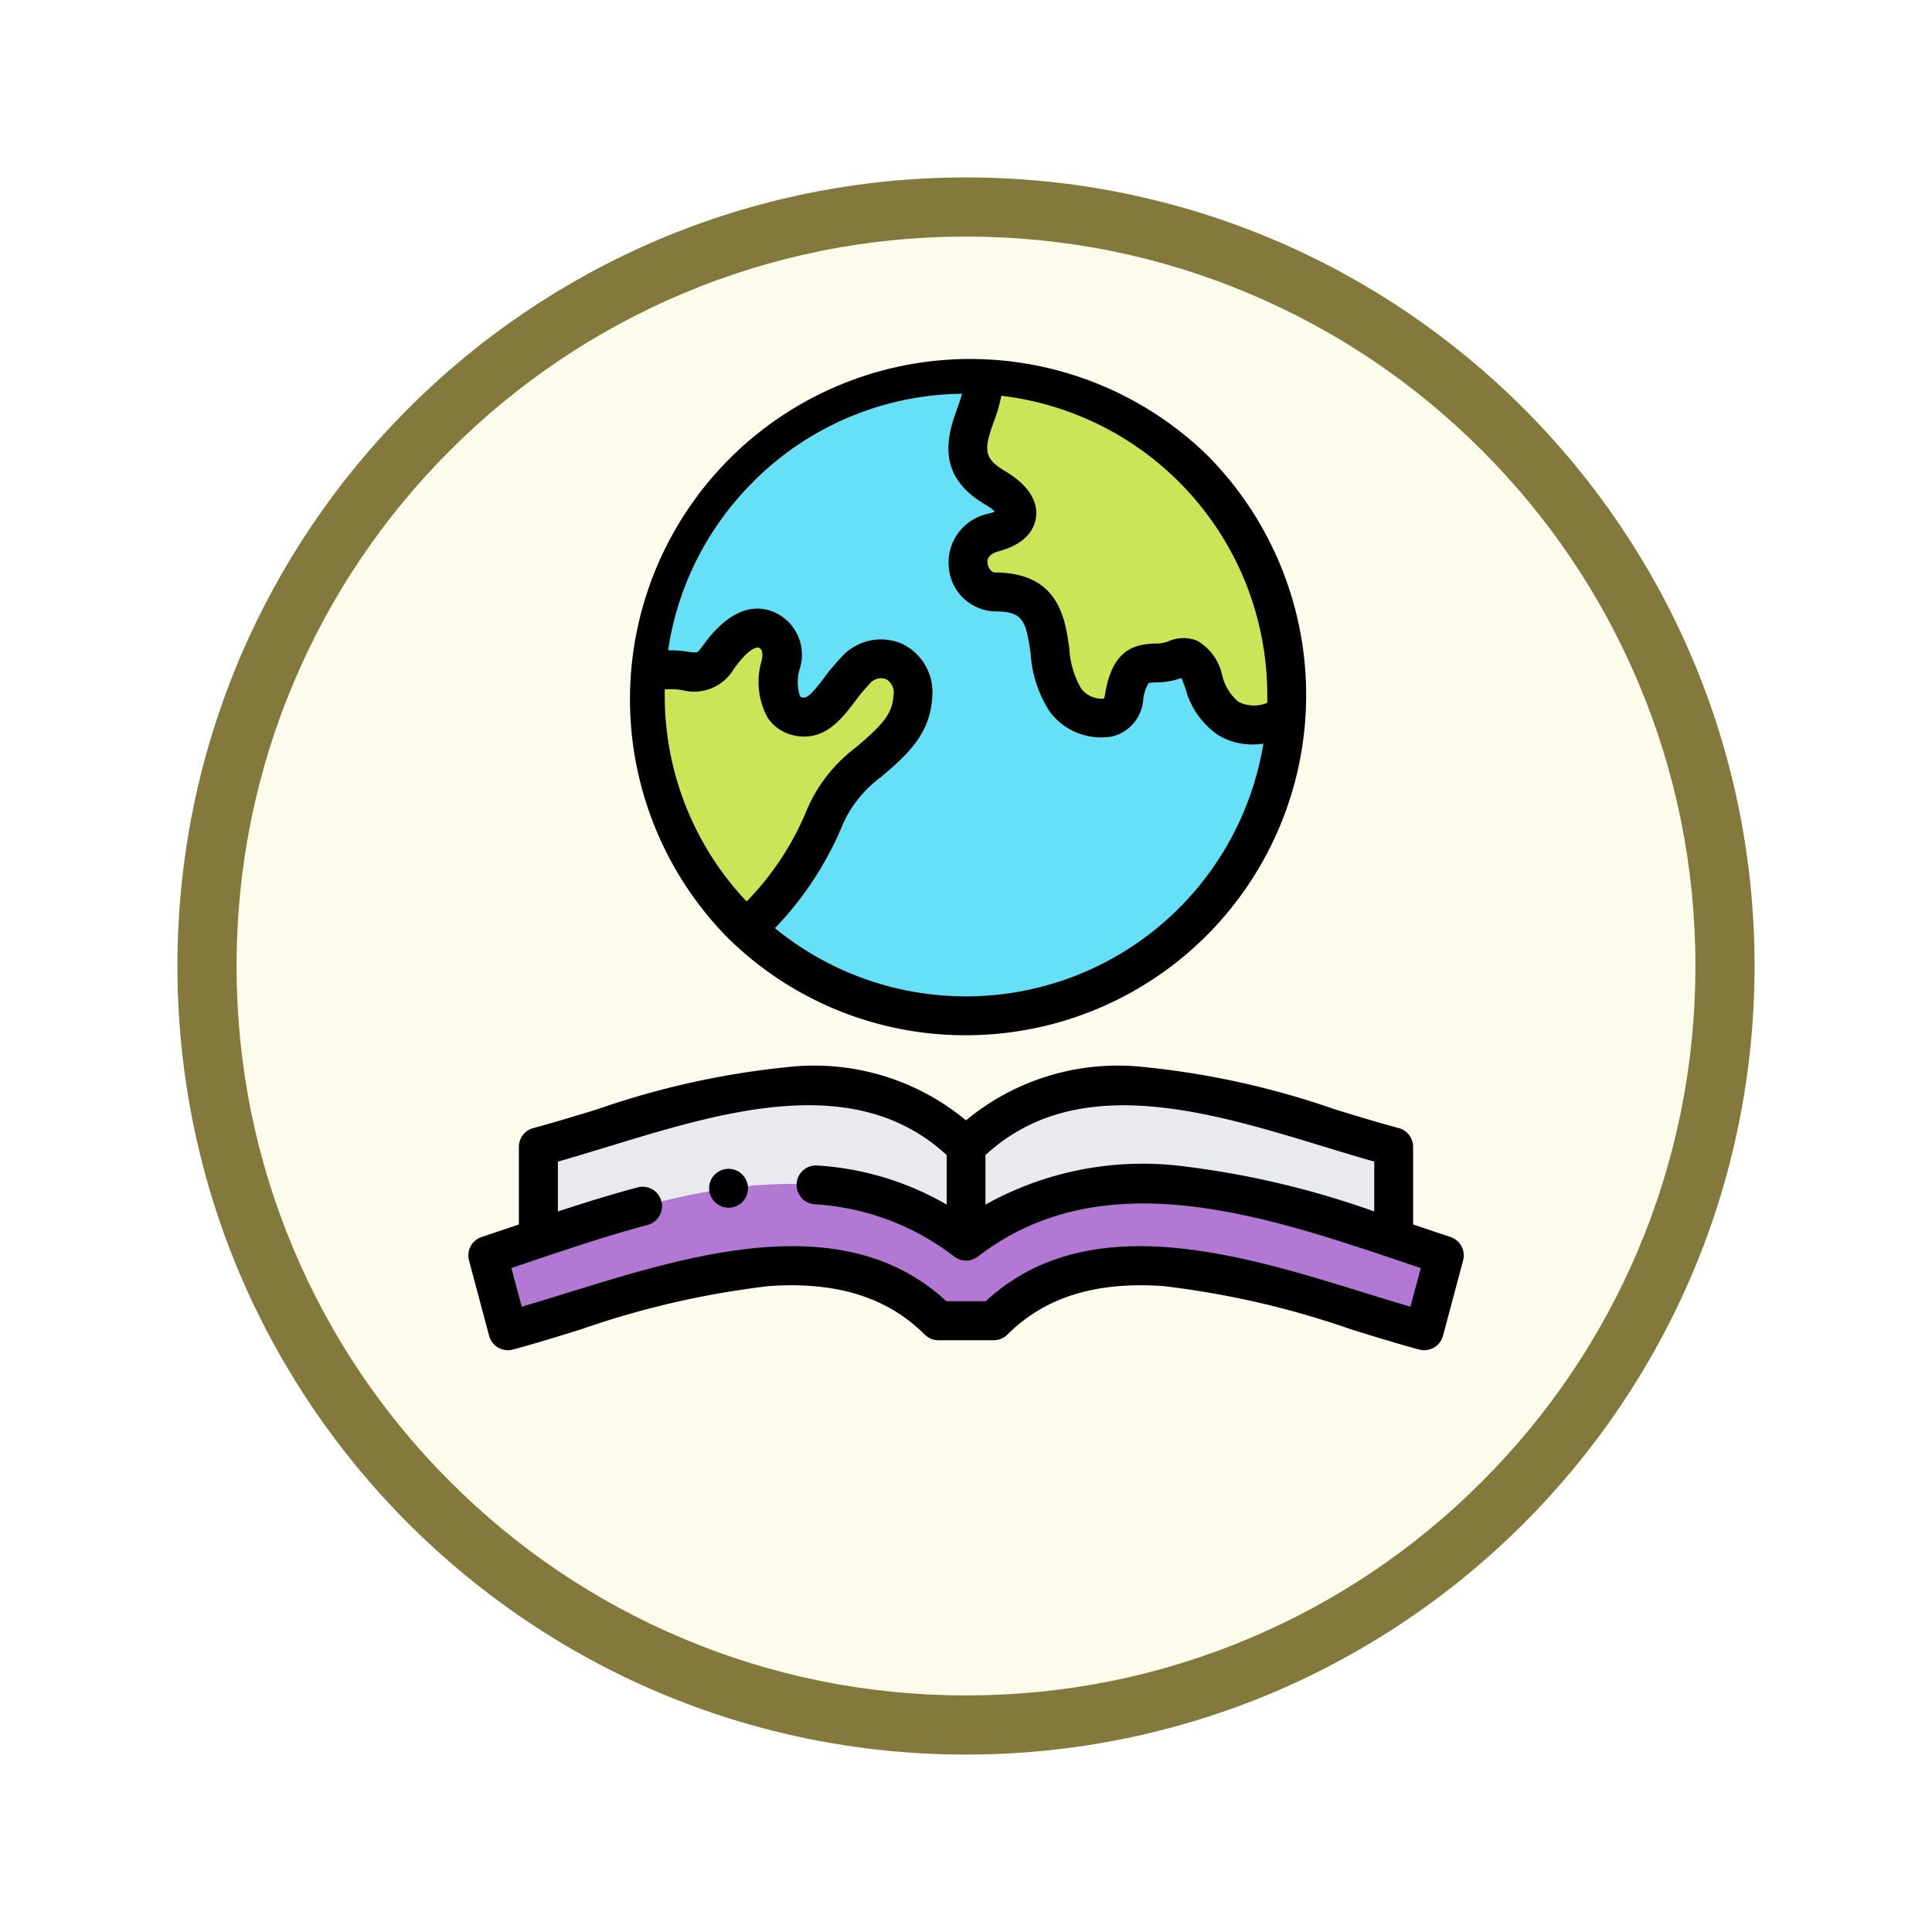 <svg xmlns="http://www.w3.org/2000/svg" xmlns:xlink="http://www.w3.org/1999/xlink" width="98" height="98" viewBox="0 0 98 98">
  <defs>
    <filter id="Trazado_982547" x="0" y="0" width="98" height="98" filterUnits="userSpaceOnUse">
      <feOffset dy="3" input="SourceAlpha"/>
      <feGaussianBlur stdDeviation="3" result="blur"/>
      <feFlood flood-opacity="0.161"/>
      <feComposite operator="in" in2="blur"/>
      <feComposite in="SourceGraphic"/>
    </filter>
    <clipPath id="clip-path">
      <path id="path8121" d="M0-682.665H48.414v48.414H0Z" transform="translate(0 682.665)"/>
    </clipPath>
  </defs>
  <g id="Grupo_1231289" data-name="Grupo 1231289" transform="translate(-195.4 -298)">
    <g id="Grupo_1230269" data-name="Grupo 1230269" transform="translate(1 -2867)">
      <g id="Grupo_1229882" data-name="Grupo 1229882" transform="translate(203.4 3171)">
        <g id="Grupo_1208936" data-name="Grupo 1208936" transform="translate(0)">
          <g id="Grupo_1208171" data-name="Grupo 1208171">
            <g id="Grupo_1207739" data-name="Grupo 1207739">
              <g id="Grupo_1207712" data-name="Grupo 1207712">
                <g id="Grupo_1207285" data-name="Grupo 1207285">
                  <g id="Grupo_1206883" data-name="Grupo 1206883">
                    <g id="Grupo_1204569" data-name="Grupo 1204569">
                      <g id="Grupo_1203962" data-name="Grupo 1203962">
                        <g id="Grupo_1203498" data-name="Grupo 1203498">
                          <g id="Grupo_1202589" data-name="Grupo 1202589">
                            <g id="Grupo_1172010" data-name="Grupo 1172010">
                              <g id="Grupo_1171046" data-name="Grupo 1171046">
                                <g id="Grupo_1148525" data-name="Grupo 1148525">
                                  <g transform="matrix(1, 0, 0, 1, -9, -6)" filter="url(#Trazado_982547)">
                                    <g id="Trazado_982547-2" data-name="Trazado 982547" transform="translate(9 6)" fill="#fdfbec">
                                      <path d="M 40 78.5 C 34.802 78.5 29.76 77.482 25.015 75.475 C 20.43 73.536 16.313 70.76 12.776 67.224 C 9.24 63.687 6.464 59.57 4.525 54.985 C 2.518 50.24 1.5 45.198 1.5 40 C 1.5 34.802 2.518 29.76 4.525 25.015 C 6.464 20.43 9.24 16.313 12.776 12.776 C 16.313 9.24 20.43 6.464 25.015 4.525 C 29.76 2.518 34.802 1.5 40 1.5 C 45.198 1.5 50.24 2.518 54.985 4.525 C 59.57 6.464 63.687 9.24 67.224 12.776 C 70.76 16.313 73.536 20.43 75.475 25.015 C 77.482 29.76 78.5 34.802 78.5 40 C 78.5 45.198 77.482 50.24 75.475 54.985 C 73.536 59.57 70.76 63.687 67.224 67.224 C 63.687 70.76 59.57 73.536 54.985 75.475 C 50.24 77.482 45.198 78.5 40 78.5 Z" stroke="none"/>
                                      <path d="M 40 3 C 35.004 3 30.158 3.978 25.599 5.906 C 21.193 7.77 17.236 10.438 13.837 13.837 C 10.438 17.236 7.77 21.193 5.906 25.599 C 3.978 30.158 3 35.004 3 40 C 3 44.996 3.978 49.842 5.906 54.401 C 7.77 58.807 10.438 62.764 13.837 66.163 C 17.236 69.562 21.193 72.23 25.599 74.094 C 30.158 76.022 35.004 77 40 77 C 44.996 77 49.842 76.022 54.401 74.094 C 58.807 72.23 62.764 69.562 66.163 66.163 C 69.562 62.764 72.23 58.807 74.094 54.401 C 76.022 49.842 77 44.996 77 40 C 77 35.004 76.022 30.158 74.094 25.599 C 72.23 21.193 69.562 17.236 66.163 13.837 C 62.764 10.438 58.807 7.77 54.401 5.906 C 49.842 3.978 44.996 3 40 3 M 40 -7.62939453125e-06 C 62.091 -7.62939453125e-06 80 17.909 80 40 C 80 62.091 62.091 80 40 80 C 17.909 80 -7.62939453125e-06 62.091 -7.62939453125e-06 40 C -7.62939453125e-06 17.909 17.909 -7.62939453125e-06 40 -7.62939453125e-06 Z" stroke="none" fill="#83793c"/>
                                    </g>
                                  </g>
                                </g>
                              </g>
                            </g>
                          </g>
                        </g>
                      </g>
                    </g>
                  </g>
                </g>
                <g id="g8115" transform="translate(15.793 15.793)">
                  <g id="g8117">
                    <g id="g8119" clip-path="url(#clip-path)">
                      <g id="g8125" transform="translate(-33.259 0.709)">
                        <path id="path8127" d="M-338.457-377.826h-25.835v-25.108c5.31-7.679,37.755-5.416,25.835,25.108" transform="translate(364.292 406.667)" fill="#fbdf63"/>
                      </g>
                      <g id="g8129" transform="translate(-33.259 0.709)">
                        <path id="path8131" d="M-338.457-377.826h-.619c6.164-24.728-15.887-30.6-25.216-24.374v-.734c5.31-7.679,37.755-5.416,25.835,25.108" transform="translate(364.292 406.667)" fill="#f9d11f"/>
                      </g>
                    </g>
                  </g>
                  <g id="g8265">
                    <g id="g8267" clip-path="url(#clip-path)">
                      <g id="g8273" transform="translate(-33.259 51.036)">
                        <path id="path8275" d="M-338.457-377.654h-25.835v-25.1c5.31-7.676,37.755-5.413,25.835,25.1" transform="translate(364.292 406.481)" fill="#003343"/>
                      </g>
                      <g id="g8277" transform="translate(-33.259 51.036)">
                        <path id="path8279" d="M-338.457-377.654h-.619c6.164-24.717-15.887-30.585-25.216-24.362v-.734c5.31-7.676,37.755-5.413,25.835,25.1" transform="translate(364.292 406.481)" fill="#002439"/>
                      </g>
                    </g>
                  </g>
                  <g id="g8281">
                    <g id="g8283" clip-path="url(#clip-path)">
                      <g id="g8289" transform="translate(17.066 51.014)">
                        <path id="path8291" d="M-338.457-377.826h-25.835v-25.108c5.31-7.679,37.755-5.416,25.835,25.108" transform="translate(364.292 406.667)" fill="#ff7e50"/>
                      </g>
                      <g id="g8293" transform="translate(17.066 51.014)">
                        <path id="path8295" d="M-338.457-377.826h-.619c6.164-24.728-15.887-30.6-25.216-24.374v-.734c5.31-7.679,37.755-5.416,25.835,25.108" transform="translate(364.292 406.667)" fill="#ff6247"/>
                      </g>
                      <g id="g8297" transform="translate(2.941 54.225)">
                        <path id="path8299" d="M-233.028-131.751v15.573h-14.6c-12.2-25.649,14.6-34.273,14.6-15.573" transform="translate(250.816 141.808)" fill="#ffa68a"/>
                      </g>
                      <g id="g8301" transform="translate(2.941 54.225)">
                        <path id="path8303" d="M-233.028-131.751c-.9-16.1-20.23-9.82-14.176,15.573h-.427c-12.2-25.649,14.6-34.273,14.6-15.573" transform="translate(250.816 141.808)" fill="#ff7e50"/>
                      </g>
                    </g>
                  </g>
                </g>
              </g>
            </g>
          </g>
        </g>
      </g>
    </g>
    <g id="international-literacy-day_1_" data-name="international-literacy-day (1)" transform="translate(219.158 315.997)">
      <g id="Grupo_1231287" data-name="Grupo 1231287" transform="translate(0.986 0.989)">
        <path id="Trazado_1232282" data-name="Trazado 1232282" d="M36,383.689c7.165-2.408,15.232-4.845,21.693.14,6.461-4.985,14.528-2.548,21.693-.14v-4.647c-6.836-1.832-15.736-5.958-21.693,0-5.958-5.958-14.857-1.832-21.693,0Z" transform="translate(-33.438 -339.856)" fill="#e8eaf0" fill-rule="evenodd"/>
        <path id="Trazado_1232283" data-name="Trazado 1232283" d="M34.259,429.39c-6.461-4.985-14.528-2.548-21.693-.14-.869.292-1.725.584-2.564.862l1.02,3.819c6.6-1.769,16.19-6.158,21.838-.51h2.8c5.648-5.648,15.235-1.259,21.838.51l1.02-3.819c-.838-.278-1.694-.57-2.564-.862C48.788,426.842,40.721,424.4,34.259,429.39Z" transform="translate(-10.002 -385.415)" fill="#b278d3" fill-rule="evenodd"/>
        <path id="Trazado_1232284" data-name="Trazado 1232284" d="M273.069,27.544a16.271,16.271,0,0,0-15.486-17.369V10.2c.683,1.566-2.279,3.942.705,5.7,1.536.9,1.47,1.874-.031,2.277a1.522,1.522,0,0,0,.026,3.02c3.744,0,2.123,3.512,3.6,5.485.8,1.071,2.735,1.428,2.97-.083.385-2.476,1.437-1.489,2.578-1.964,1.662-.692,1.125,2.061,2.718,2.981a3.127,3.127,0,0,0,2.777-.032Z" transform="translate(-232.58 -10.158)" fill="#cbe558" fill-rule="evenodd"/>
        <path id="Trazado_1232285" data-name="Trazado 1232285" d="M109.1,21.041a1.522,1.522,0,0,1-.026-3.02c1.5-.4,1.567-1.372.031-2.277-2.985-1.758-.023-4.134-.705-5.7v-.026A16.271,16.271,0,0,0,91.422,25.11h.258c1.839-.468,2.412.644,3.385-.726.52-.731,1.371-1.717,2.306-1.47a1.375,1.375,0,0,1,.887,1.789c-.236,1.16-.221,2.445.924,2.664,1.247.238,1.826-1.308,2.906-2.387a1.653,1.653,0,0,1,2.865,1.381c-.078,1.263-.738,2.02-2.017,3.121a7.533,7.533,0,0,0-2.412,2.9c-.763,1.945-2.576,4.738-3.886,5.494l-.194.194a16.27,16.27,0,0,0,27.438-10.679l-.146.039a3.126,3.126,0,0,1-2.777.032c-1.593-.92-1.057-3.673-2.718-2.981-1.141.475-2.193-.512-2.578,1.964-.235,1.511-2.17,1.154-2.97.083-1.473-1.973.148-5.485-3.6-5.485Z" transform="translate(-83.393 -10.002)" fill="#66e0f7" fill-rule="evenodd"/>
        <path id="Trazado_1232286" data-name="Trazado 1232286" d="M104.573,144.043a1.653,1.653,0,0,0-2.865-1.381c-1.079,1.079-1.659,2.626-2.906,2.387-1.144-.219-1.159-1.5-.924-2.664a1.375,1.375,0,0,0-.887-1.789c-.935-.247-1.786.739-2.306,1.47-.974,1.37-1.547.258-3.385.726h-.258a16.233,16.233,0,0,0,4.724,12.666q.148.148.3.291l.194-.194c1.31-.757,3.124-3.55,3.886-5.494a7.533,7.533,0,0,1,2.412-2.9C103.835,146.063,104.5,145.306,104.573,144.043Z" transform="translate(-83.014 -127.684)" fill="#cbe558" fill-rule="evenodd"/>
      </g>
      <g id="Grupo_1231288" data-name="Grupo 1231288" transform="translate(-0.001 0.003)">
        <path id="Trazado_1232287" data-name="Trazado 1232287" d="M49.81,374.6c-.549-.182-1.105-.37-1.668-.56l-.22-.074V370.03a.986.986,0,0,0-.731-.952c-1.032-.277-2.1-.6-3.241-.951a42.115,42.115,0,0,0-9.893-2.166,12.05,12.05,0,0,0-8.815,2.726,12.048,12.048,0,0,0-8.815-2.726,42.122,42.122,0,0,0-9.893,2.166c-1.136.347-2.208.674-3.241.951a.986.986,0,0,0-.731.952v3.938l-.224.076c-.561.19-1.117.377-1.664.559a.986.986,0,0,0-.642,1.19l1.02,3.819a.986.986,0,0,0,1.208.7c1.084-.29,2.226-.644,3.436-1.018a44.578,44.578,0,0,1,9.543-2.2c3.425-.241,6.011.563,7.906,2.457a.986.986,0,0,0,.7.289h2.8a.986.986,0,0,0,.7-.289c1.895-1.894,4.482-2.7,7.906-2.457a44.573,44.573,0,0,1,9.543,2.2c1.21.374,2.353.728,3.436,1.018a.986.986,0,0,0,1.208-.7l1.02-3.819a.986.986,0,0,0-.642-1.19Zm-6.435-4.589c.89.272,1.743.532,2.575.768v2.528a44.97,44.97,0,0,0-9.564-2.276,16.374,16.374,0,0,0-10.157,1.929v-2.512h0C30.845,366.188,37.495,368.218,43.375,370.013Zm4.409,8.126c-.769-.223-1.575-.472-2.413-.731-6.235-1.929-13.966-4.321-19.126.453h-2c-5.16-4.774-12.891-2.383-19.126-.453-.839.259-1.644.509-2.413.731l-.524-1.959.793-.267c1.995-.674,4.058-1.37,6.135-1.924a.986.986,0,0,0-.508-1.905c-1.375.367-2.73.79-4.061,1.227v-2.529c.833-.236,1.685-.5,2.575-.768,5.881-1.8,12.53-3.825,17.146.437h0v2.511a14.916,14.916,0,0,0-6.553-1.983.986.986,0,0,0-.149,1.967,12.811,12.811,0,0,1,7.085,2.653.986.986,0,0,0,1.2,0c6.313-4.87,14.469-2.116,21.666.314l.8.269Z" transform="translate(0.001 -329.857)"/>
        <path id="Trazado_1232288" data-name="Trazado 1232288" d="M124.819,418.733h0a.986.986,0,1,0,.987.986A.986.986,0,0,0,124.819,418.733Z" transform="translate(-111.622 -377.444)"/>
        <path id="Trazado_1232289" data-name="Trazado 1232289" d="M98.258,34.515a17.256,17.256,0,0,0,12.2-29.458,17.256,17.256,0,0,0-24.4,24.4A17.144,17.144,0,0,0,98.258,34.515Zm15.284-17.256q0,.2,0,.393a1.712,1.712,0,0,1-1.477-.059,2.514,2.514,0,0,1-.815-1.349,2.67,2.67,0,0,0-1.262-1.739,1.878,1.878,0,0,0-1.514.051,1.887,1.887,0,0,1-.631.09c-1.038.041-2.177.282-2.542,2.633-.023.149-.053.157-.091.166a1.322,1.322,0,0,1-1.114-.522,4.544,4.544,0,0,1-.6-2.048c-.215-1.526-.54-3.833-3.789-3.833-.134,0-.322-.207-.356-.464-.014-.11-.059-.445.585-.618,1.48-.4,1.807-1.237,1.871-1.7.083-.607-.127-1.512-1.594-2.377C99.087,5.22,99.2,4.717,99.68,3.358a7.556,7.556,0,0,0,.371-1.28,15.288,15.288,0,0,1,13.49,15.181ZM87.451,6.452A15.18,15.18,0,0,1,98.058,1.976c-.061.23-.153.489-.235.72-.448,1.258-1.2,3.363,1.386,4.884a2.788,2.788,0,0,1,.513.373,2.123,2.123,0,0,1-.3.1,2.526,2.526,0,0,0-2.03,2.78A2.419,2.419,0,0,0,99.7,13.014c1.47,0,1.6.478,1.836,2.136a6.129,6.129,0,0,0,.97,2.953,3.25,3.25,0,0,0,3.17,1.256,2.083,2.083,0,0,0,1.565-1.777,2.042,2.042,0,0,1,.28-.93,2.2,2.2,0,0,1,.392-.035,3.682,3.682,0,0,0,1.267-.222c.07.149.151.369.211.531a4.127,4.127,0,0,0,1.679,2.376,3.388,3.388,0,0,0,1.72.465,3.783,3.783,0,0,0,.552-.041,15.289,15.289,0,0,1-24.776,9.357,16.833,16.833,0,0,0,3.48-5.355,6.083,6.083,0,0,1,1.913-2.32l.224-.191c1.227-1.056,2.251-2.072,2.358-3.808a2.721,2.721,0,0,0-1.529-2.751A2.69,2.69,0,0,0,92,15.269a10.985,10.985,0,0,0-.945,1.124c-.564.738-.839,1.039-1.078.993-.107-.021-.127-.05-.14-.07a2.3,2.3,0,0,1,0-1.429,2.357,2.357,0,0,0-1.6-2.938c-1.142-.3-2.273.321-3.362,1.852-.184.258-.273.294-.274.294a2.045,2.045,0,0,1-.444-.034,6.187,6.187,0,0,0-1.01-.072,15.169,15.169,0,0,1,4.31-8.537ZM82.977,16.973a3.7,3.7,0,0,1,.912.042,2.336,2.336,0,0,0,2.588-1.073c.67-.943,1.1-1.127,1.25-1.088.237.063.225.382.172.639a3.786,3.786,0,0,0,.3,2.92,2.131,2.131,0,0,0,1.408.908c1.475.282,2.329-.835,3.015-1.732a9.328,9.328,0,0,1,.773-.927.724.724,0,0,1,.812-.208.788.788,0,0,1,.372.832c-.051.822-.411,1.345-1.676,2.435l-.209.177a7.842,7.842,0,0,0-2.477,3.107,14.465,14.465,0,0,1-3.088,4.725,15.177,15.177,0,0,1-4.152-10.473q0-.143,0-.286Z" transform="translate(-73.015 -0.003)"/>
      </g>
    </g>
  </g>
</svg>

